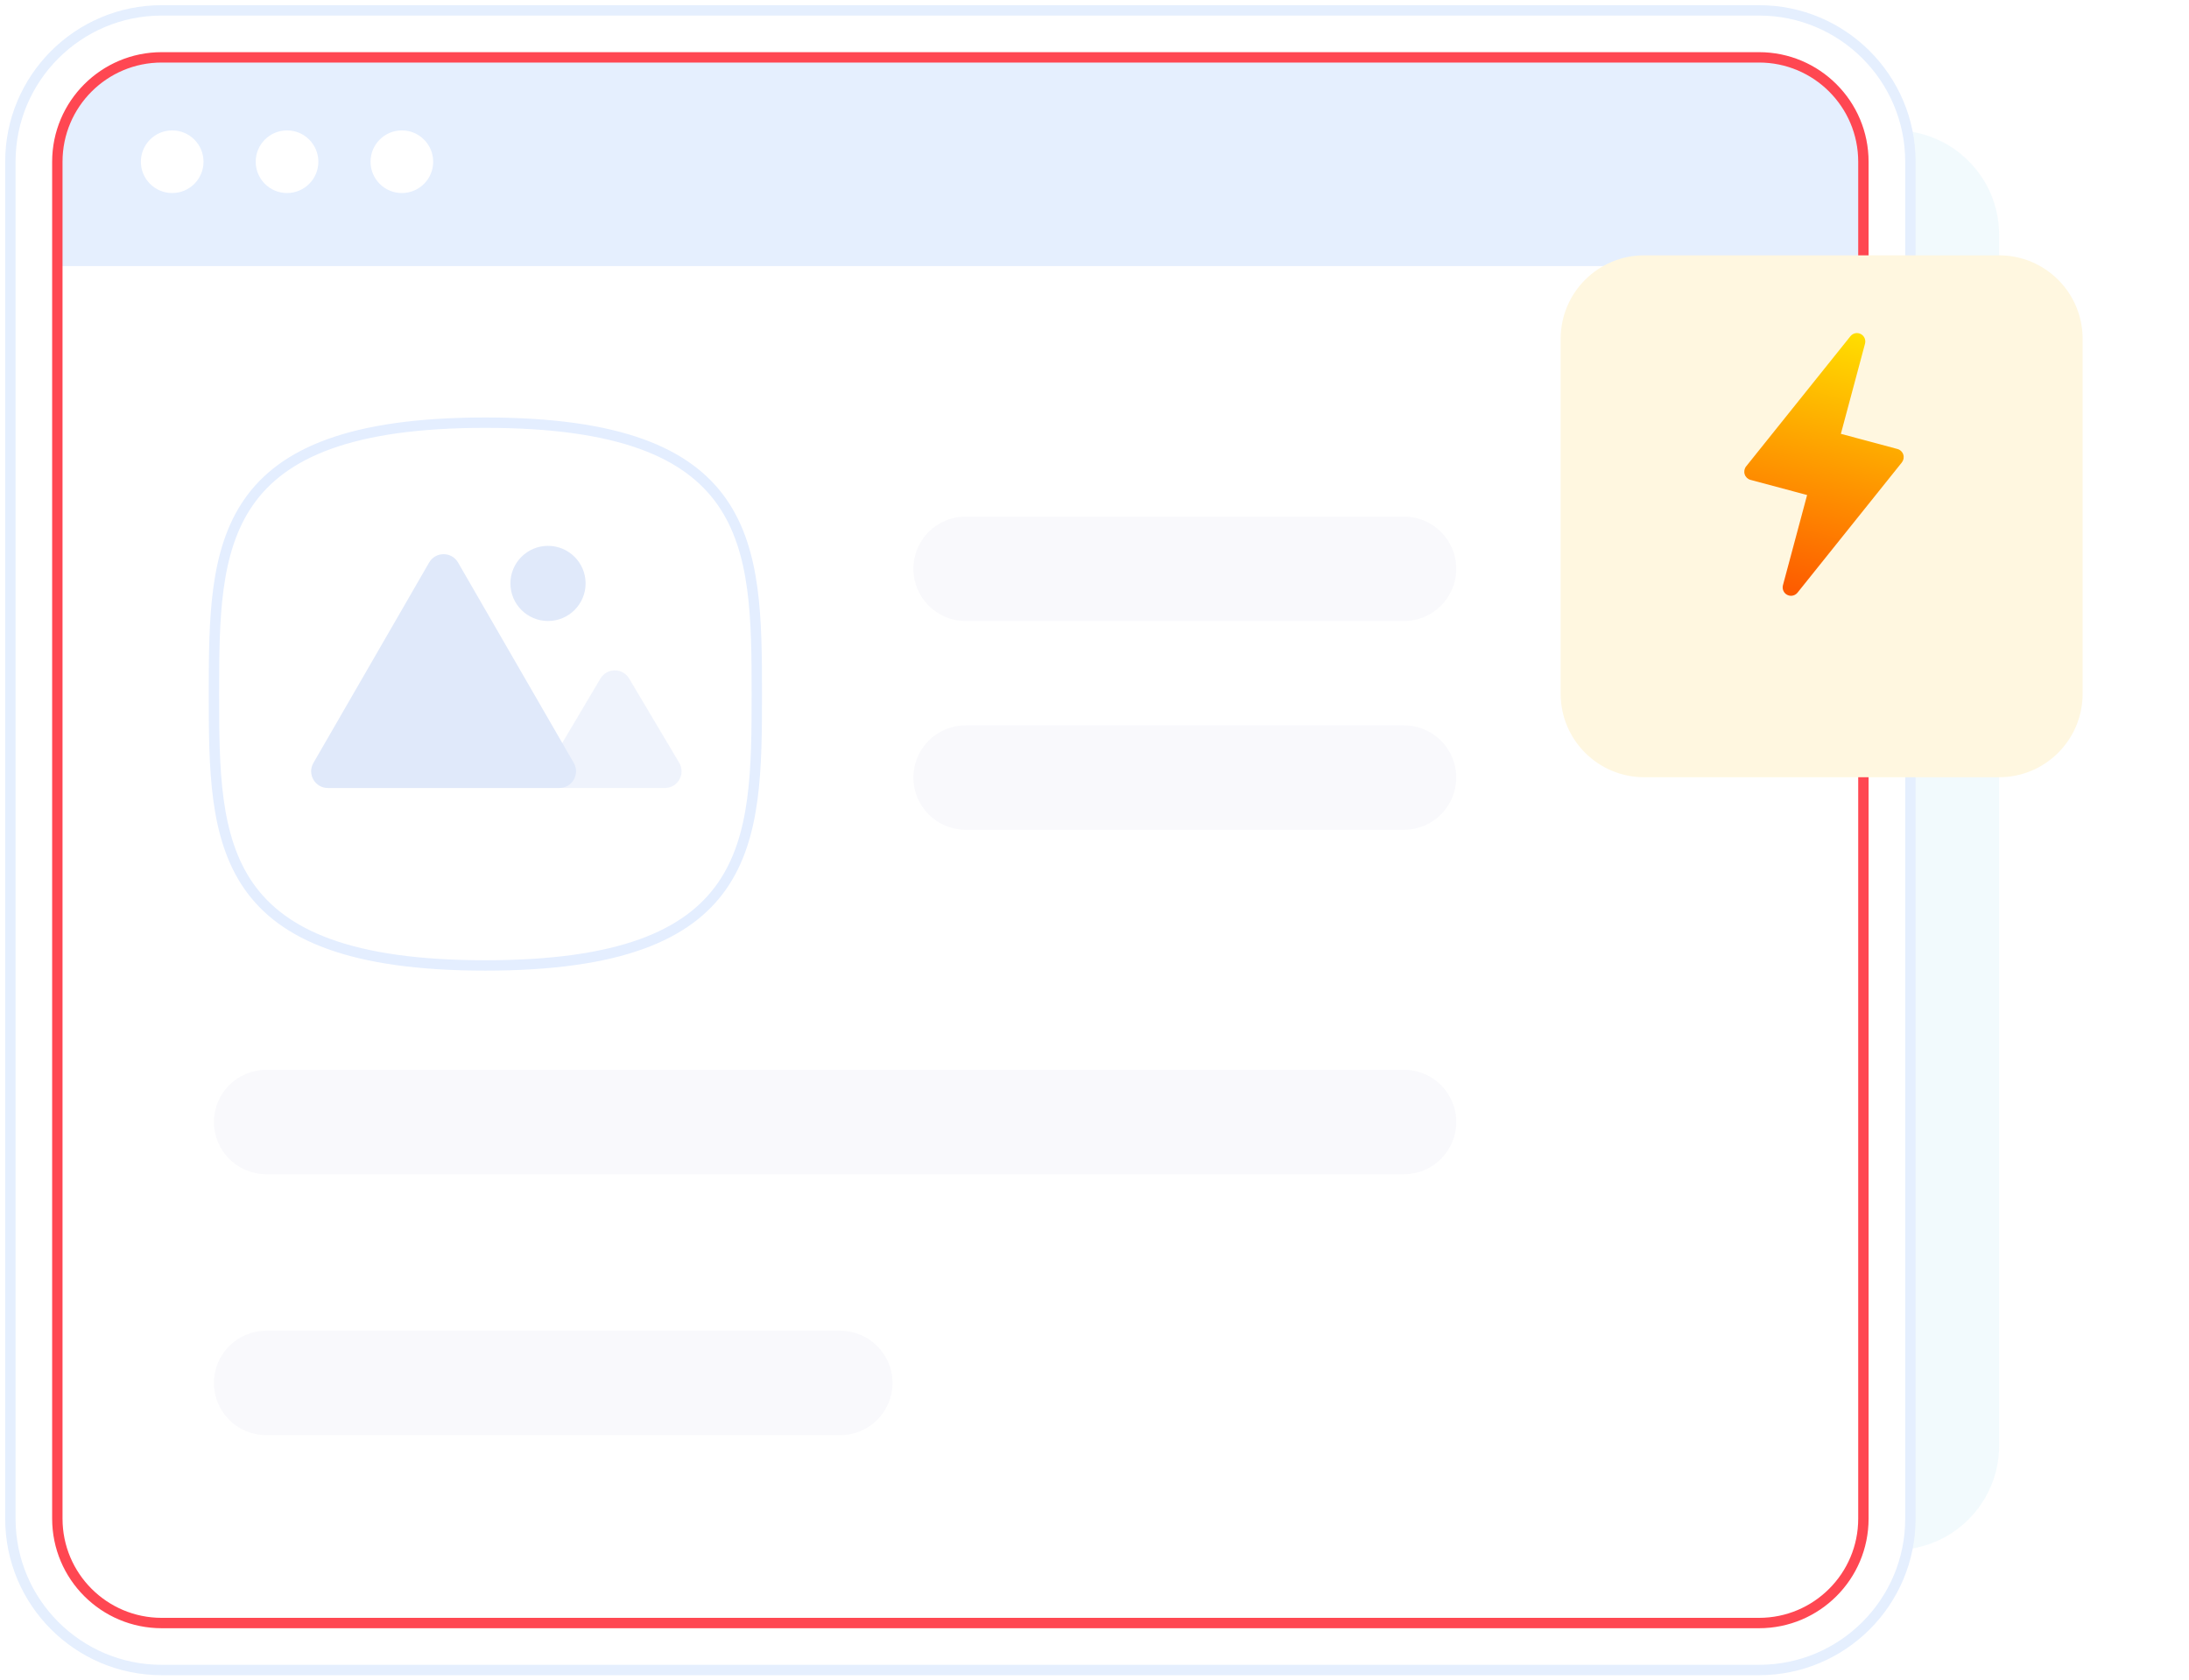 <svg xmlns="http://www.w3.org/2000/svg" width="211" height="162" fill="none" viewBox="0 0 211 162">
    <path fill="#E7F6FD" d="M182.634 12.572h-22.138c-5.558 0-10.063 4.506-10.063 10.063v116.73c0 5.557 4.505 10.063 10.063 10.063h22.138c5.557 0 10.063-4.506 10.063-10.063V22.635c0-5.557-4.506-10.063-10.063-10.063z" opacity=".5"/>
    <path fill="#fff" stroke="#E5EFFE" d="M169.553 1H15.591C7.533 1 1 7.533 1 15.591V146.41C1 154.467 7.533 161 15.591 161h153.962c8.059 0 14.592-6.533 14.592-14.591V15.591C184.145 7.533 177.612 1 169.553 1z"/>
    <path fill="#E5EFFE" stroke="#E5EFFE" d="M15.591 6.031h153.962c5.28 0 9.56 4.28 9.56 9.56v9.56H6.031v-9.56c0-5.28 4.28-9.56 9.56-9.56z"/>
    <path stroke="#FF4752" d="M5.527 15.591c0-5.557 4.506-10.062 10.063-10.062h153.962c5.558 0 10.063 4.505 10.063 10.063v130.817c0 5.558-4.505 10.063-10.063 10.063H15.59c-5.557 0-10.063-4.505-10.063-10.063V15.592z"/>
    <path fill="#fff" d="M16.598 18.61c1.667 0 3.019-1.352 3.019-3.019s-1.352-3.019-3.019-3.019-3.019 1.352-3.019 3.02c0 1.666 1.352 3.018 3.019 3.018zM27.667 18.61c1.668 0 3.02-1.352 3.02-3.019s-1.352-3.019-3.02-3.019c-1.667 0-3.019 1.352-3.019 3.02 0 1.666 1.352 3.018 3.02 3.018zM38.736 18.61c1.667 0 3.019-1.352 3.019-3.019s-1.352-3.019-3.02-3.019c-1.667 0-3.018 1.352-3.018 3.02 0 1.666 1.351 3.018 3.019 3.018z"/>
    <path fill="#F9F9FC" d="M135.339 103.139H25.654c-2.78 0-5.032 2.252-5.032 5.031s2.253 5.032 5.032 5.032h109.685c2.779 0 5.032-2.253 5.032-5.032s-2.253-5.031-5.032-5.031zM135.339 49.805H93.074c-2.778 0-5.031 2.253-5.031 5.032 0 2.778 2.253 5.031 5.031 5.031h42.265c2.778 0 5.031-2.253 5.031-5.031 0-2.78-2.253-5.032-5.031-5.032zM135.339 69.931H93.074c-2.778 0-5.031 2.253-5.031 5.032 0 2.778 2.253 5.031 5.031 5.031h42.265c2.778 0 5.031-2.253 5.031-5.031 0-2.78-2.253-5.032-5.031-5.032zM81 128.295H25.653c-2.78 0-5.032 2.253-5.032 5.032 0 2.778 2.253 5.031 5.032 5.031h55.345c2.78 0 5.032-2.253 5.032-5.031 0-2.779-2.253-5.032-5.032-5.032z"/>
    <path fill="#fff" stroke="#E4EEFF" d="M46.786 93.075c25.962 0 26.163-11.714 26.163-26.164 0-14.45-.201-26.163-26.163-26.163-25.963 0-26.164 11.713-26.164 26.163 0 14.45.201 26.164 26.164 26.164z"/>
    <path fill="#E0E9FA" d="M57.877 65.42c.623-1.052 2.145-1.052 2.769-.002l4.822 8.117c.638 1.074-.135 2.433-1.384 2.433h-9.638c-1.248 0-2.022-1.359-1.385-2.432l4.816-8.117z" opacity=".5"/>
    <path fill="#E0E9FA" d="M41.364 54.233c.62-1.074 2.17-1.074 2.789 0l11.155 19.32c.62 1.074-.155 2.416-1.395 2.416h-22.31c-1.239 0-2.013-1.342-1.394-2.415l11.155-19.321zM52.824 59.868c2 0 3.623-1.622 3.623-3.623 0-2-1.623-3.622-3.623-3.622S49.2 54.245 49.2 56.245c0 2.001 1.622 3.623 3.623 3.623z"/>
    <g filter="url(#filter0_d)">
        <path fill="#FFF7E0" d="M192.697 19.616h-34.214c-4.446 0-8.05 3.604-8.05 8.05V61.88c0 4.446 3.604 8.05 8.05 8.05h34.214c4.446 0 8.05-3.604 8.05-8.05V27.666c0-4.446-3.604-8.05-8.05-8.05z"/>
    </g>
    <path fill="url(#paint0_linear)" d="M183.459 43.823c-.082-.264-.293-.465-.556-.535l-5.46-1.463 2.327-8.688c.1-.372-.071-.763-.411-.937-.346-.178-.755-.083-.996.217l-10.05 12.543c-.172.215-.225.505-.141.766.083.263.293.465.557.535l5.46 1.463-2.327 8.688c-.1.373.071.764.41.938.052.025.105.046.158.06.303.082.633-.021.838-.278l10.049-12.543c.172-.216.228-.503.142-.766z"/>
    <defs>
        <linearGradient id="paint0_linear" x1="172.43" x2="179.202" y1="57.41" y2="32.138" gradientUnits="userSpaceOnUse">
            <stop stop-color="#FD5900"/>
            <stop offset="1" stop-color="#FFDE00"/>
        </linearGradient>
        <filter id="filter0_d" width="70.314" height="70.314" x="140.433" y="14.616" color-interpolation-filters="sRGB" filterUnits="userSpaceOnUse">
            <feFlood flood-opacity="0" result="BackgroundImageFix"/>
            <feColorMatrix in="SourceAlpha" values="0 0 0 0 0 0 0 0 0 0 0 0 0 0 0 0 0 0 127 0"/>
            <feOffset dy="5"/>
            <feGaussianBlur stdDeviation="5"/>
            <feColorMatrix values="0 0 0 0 0 0 0 0 0 0 0 0 0 0 0 0 0 0 0.1 0"/>
            <feBlend in2="BackgroundImageFix" result="effect1_dropShadow"/>
            <feBlend in="SourceGraphic" in2="effect1_dropShadow" result="shape"/>
        </filter>
    </defs>
</svg>
